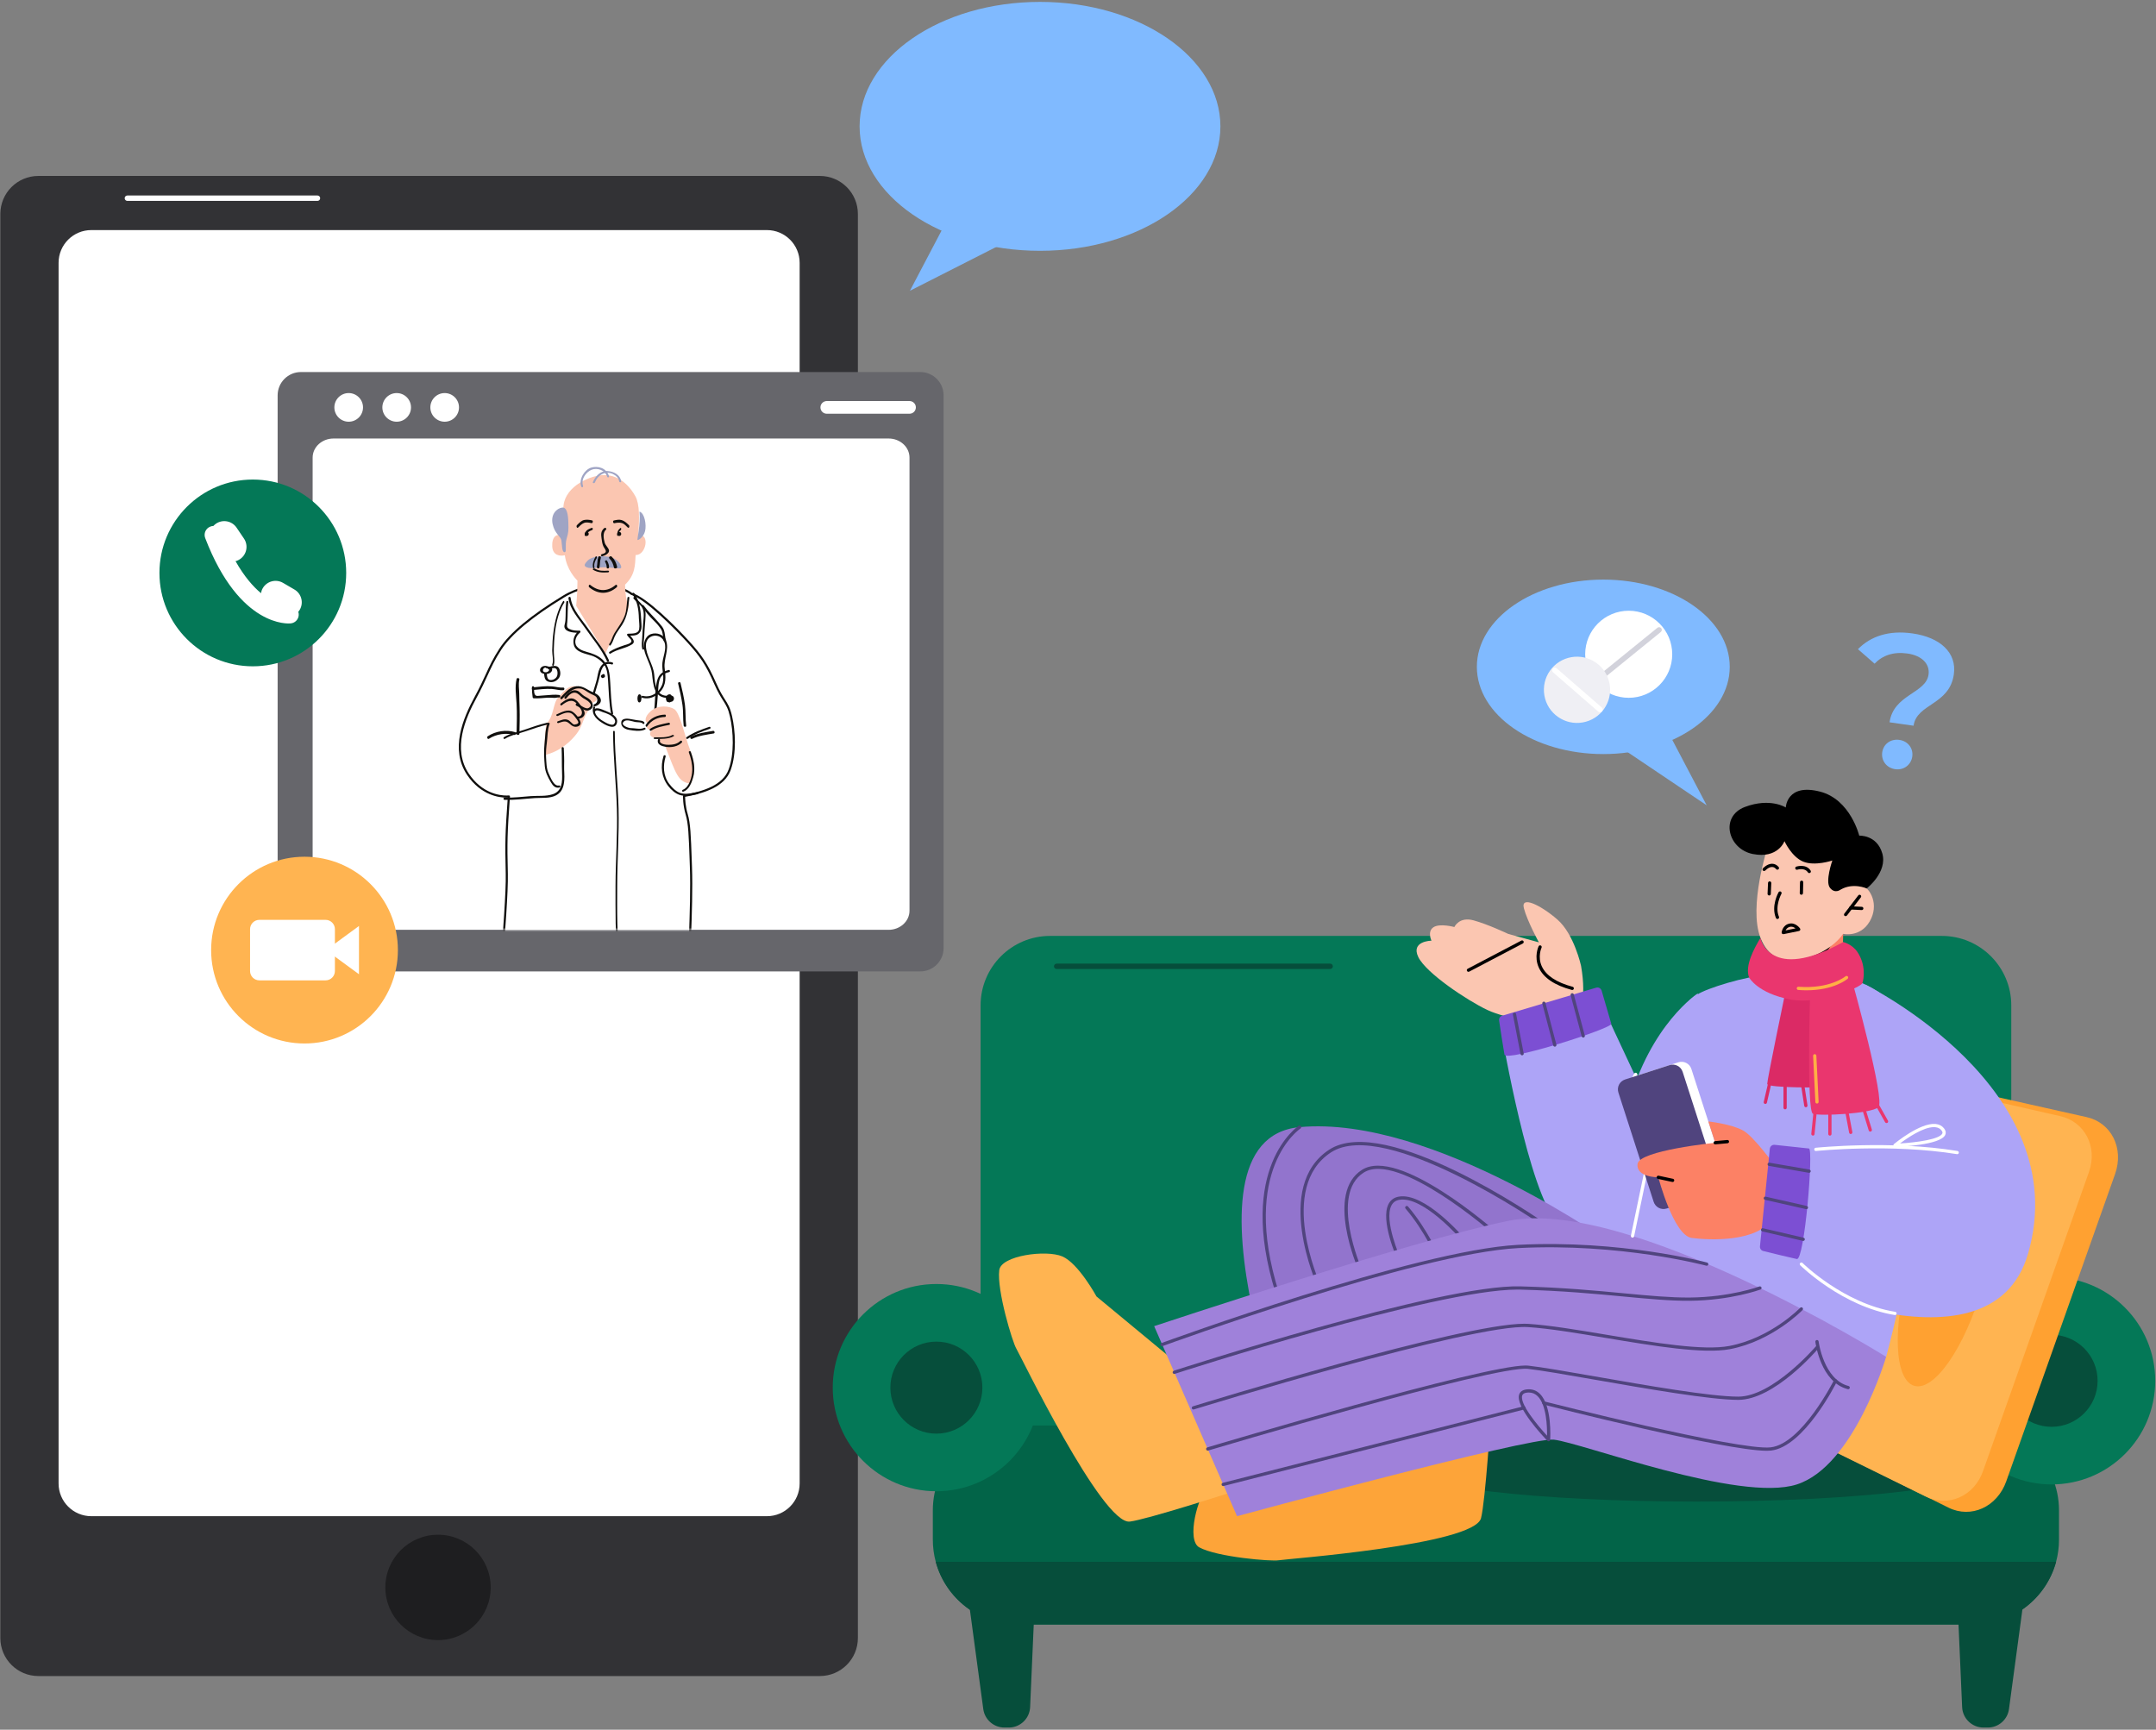 <svg width="531" height="426" viewBox="0 0 531 426" fill="none" xmlns="http://www.w3.org/2000/svg">
<rect x="0" y="0" width="531" height="426" fill="#808080" stroke="none"/>
<path d="M201.923 412.785H9.448C4.277 412.785 0.084 408.592 0.084 403.42V52.697C0.084 47.527 4.277 43.333 9.448 43.333H201.923C207.095 43.333 211.288 47.527 211.288 52.697V403.42C211.288 408.592 207.095 412.785 201.923 412.785Z" fill="#323235"/>
<path d="M188.883 373.416H22.489C18.037 373.416 14.428 369.807 14.428 365.356V64.727C14.428 60.276 18.037 56.667 22.489 56.667H188.883C193.335 56.667 196.944 60.276 196.944 64.727V365.356C196.944 369.807 193.335 373.416 188.883 373.416Z" fill="white"/>
<path d="M120.856 390.957C120.856 398.123 115.047 403.932 107.88 403.932C100.715 403.932 94.905 398.123 94.905 390.957C94.905 383.791 100.715 377.981 107.88 377.981C115.047 377.981 120.856 383.791 120.856 390.957Z" fill="#1E1E20"/>
<path d="M78.191 49.481H31.375C31.005 49.481 30.708 49.183 30.708 48.815C30.708 48.447 31.005 48.148 31.375 48.148H78.191C78.557 48.148 78.857 48.447 78.857 48.815C78.857 49.183 78.557 49.481 78.191 49.481Z" fill="white"/>
<path d="M478.244 382.785H258.623C249.171 382.785 241.509 375.124 241.509 365.672V247.613C241.509 238.163 249.171 230.501 258.623 230.501H478.244C487.695 230.501 495.357 238.163 495.357 247.613V365.672C495.357 375.124 487.695 382.785 478.244 382.785Z" fill="#047857"/>
<path d="M507.111 371.998V379.183C507.111 381.069 506.864 382.905 506.389 384.66C503.977 393.549 495.861 400.093 486.2 400.093H250.672C241.012 400.093 232.876 393.549 230.467 384.66C229.991 382.905 229.745 381.069 229.745 379.183V371.998C229.745 360.452 239.109 351.086 250.672 351.086H486.2C497.747 351.086 507.111 360.452 507.111 371.998Z" fill="#026448"/>
<path d="M530.808 340.072C530.808 354.167 519.381 365.593 505.285 365.593C491.191 365.593 479.763 354.167 479.763 340.072C479.763 325.975 491.191 314.548 505.285 314.548C519.381 314.548 530.808 325.975 530.808 340.072Z" fill="#047857"/>
<path d="M487.388 367.276C487.388 367.276 481.384 367.573 479.247 366.961C477.108 366.348 485.976 361.451 485.976 361.451L489.231 362.72L487.388 367.276Z" fill="#F7B369"/>
<path d="M516.617 340.072C516.617 346.329 511.543 351.403 505.285 351.403C499.028 351.403 493.955 346.329 493.955 340.072C493.955 333.813 499.028 328.741 505.285 328.741C511.543 328.741 516.617 333.813 516.617 340.072Z" fill="#064E3B"/>
<path d="M489.231 361.451C489.231 366.071 457.273 369.816 417.853 369.816C378.432 369.816 346.476 366.071 346.476 361.451C346.476 356.829 378.432 353.084 417.853 353.084C457.273 353.084 489.231 356.829 489.231 361.451Z" fill="#064E3B"/>
<path d="M248.455 425.472H247.383C244.751 425.472 242.523 423.524 242.171 420.915L238.432 393.168H254.904L253.708 420.443C253.584 423.253 251.269 425.472 248.455 425.472Z" fill="#064E3B"/>
<path d="M449.327 356.164L479.884 371.305C485.429 374.053 491.871 371.179 494.127 364.81L520.921 289.147C523.177 282.78 519.978 276.491 513.94 275.137L480.665 267.673C475.691 266.556 470.151 270.192 468.177 275.767L444.716 342.016C442.743 347.589 444.759 353.902 449.327 356.164Z" fill="#FFA131"/>
<path d="M488.508 425.472H489.581C492.213 425.472 494.44 423.524 494.792 420.915L498.531 393.168H482.059L483.253 420.443C483.377 423.253 485.695 425.472 488.508 425.472Z" fill="#064E3B"/>
<path d="M256.14 341.752C256.14 355.849 244.713 367.276 230.619 367.276C216.523 367.276 205.096 355.849 205.096 341.752C205.096 327.657 216.523 316.231 230.619 316.231C244.713 316.231 256.14 327.657 256.14 341.752Z" fill="#047857"/>
<path d="M443.65 353.519L474.242 368.56C479.794 371.29 486.195 368.533 488.391 362.332L514.491 288.633C516.687 282.431 513.446 276.261 507.414 274.889L474.175 267.325C469.204 266.195 463.711 269.7 461.788 275.131L438.937 339.657C437.014 345.086 439.077 351.269 443.65 353.519Z" fill="#FFB451"/>
<path d="M327.601 238.657H260.251C259.881 238.657 259.584 238.36 259.584 237.991C259.584 237.623 259.881 237.324 260.251 237.324H327.601C327.969 237.324 328.268 237.623 328.268 237.991C328.268 238.36 327.969 238.657 327.601 238.657Z" fill="#064E3B"/>
<path d="M506.389 384.66C503.977 393.549 495.861 400.093 486.2 400.093H250.672C241.012 400.093 232.876 393.549 230.467 384.66H506.389Z" fill="#064E3B"/>
<path d="M389.401 237.895C389.401 237.895 387.704 230.056 383.555 226.457C379.405 222.857 374.48 220.517 375.319 223.696C376.156 226.875 379.007 232.084 379.007 232.084L371.44 229.999C371.44 229.999 366.516 227.659 362.931 226.672C359.348 225.685 358.195 228.316 358.195 228.316C358.195 228.316 354.611 227.328 353.039 228.369C351.468 229.412 352.556 231.677 352.556 231.677C352.556 231.677 347.401 231.731 349.307 235.695C351.215 239.66 361.357 246.385 366.283 248.725C371.207 251.064 382.336 252.655 382.336 252.655C382.336 252.655 392.323 254.928 389.401 237.895Z" fill="#FBC6B1"/>
<path d="M361.659 239.347C361.516 239.347 361.376 239.268 361.305 239.133C361.201 238.937 361.277 238.695 361.472 238.592L374.688 231.652C374.884 231.549 375.125 231.627 375.229 231.82C375.331 232.016 375.255 232.257 375.06 232.361L361.845 239.301L361.659 239.347Z" fill="black"/>
<path d="M387.223 243.817L387.119 243.805C382.884 242.667 380.156 240.828 379.009 238.34C377.753 235.616 378.896 233.157 378.944 233.055C379.037 232.855 379.279 232.771 379.475 232.865C379.675 232.96 379.76 233.197 379.668 233.397C379.656 233.419 378.639 235.637 379.741 238.017C380.788 240.272 383.34 241.96 387.327 243.031C387.54 243.088 387.668 243.308 387.609 243.523C387.563 243.7 387.401 243.817 387.223 243.817Z" fill="black"/>
<path d="M419.797 301.484L395.627 249.785L369.956 255.16C369.956 255.16 376.557 293.877 383.563 301.105C393.768 311.637 419.797 301.484 419.797 301.484Z" fill="#ADA4F7"/>
<path d="M241.949 341.752C241.949 348.01 236.876 353.084 230.619 353.084C224.361 353.084 219.288 348.01 219.288 341.752C219.288 335.495 224.361 330.421 230.619 330.421C236.876 330.421 241.949 335.495 241.949 341.752Z" fill="#064E3B"/>
<path d="M405.121 313.136C404.915 313.136 404.8 313.216 404.725 313.288C403.64 314.349 404.699 319.739 405.792 323.611C406.497 321.356 407.768 316.571 406.671 314.279C406.408 313.732 406.033 313.384 405.527 313.213C405.361 313.157 405.229 313.136 405.121 313.136ZM405.735 326.249L405.376 325.096C405.045 324.029 402.193 314.619 404.152 312.701C404.435 312.425 404.953 312.157 405.787 312.435C406.507 312.677 407.052 313.179 407.411 313.924C409.016 317.279 406.271 324.799 406.152 325.117L405.735 326.249Z" fill="#6876AA"/>
<path d="M418.175 244.647C418.175 244.647 406.473 252.153 400.996 272.291C397.091 286.641 414.007 277.397 414.007 277.397L418.175 244.647Z" fill="#ADA4F7"/>
<path d="M398.123 307.104C398.123 307.104 352.985 274.555 320.079 277.597C287.171 280.639 321.441 364.844 321.441 364.844L366.445 356.557L366.405 349.344L421.685 357.832L402.67 319.511L398.123 307.104Z" fill="#9274CD"/>
<path d="M354.363 310.477C354.208 310.477 354.063 310.388 353.996 310.237C353.967 310.167 350.896 303.156 346.173 297.664C346.028 297.497 346.047 297.245 346.215 297.1C346.383 296.957 346.635 296.975 346.779 297.143C351.583 302.728 354.699 309.848 354.731 309.919C354.817 310.121 354.725 310.357 354.524 310.445L354.363 310.477Z" fill="#50447E"/>
<path d="M464.537 334.165C464.537 334.165 483.121 267.079 467.473 248.617C455.569 234.572 431.515 239.591 420.959 243.571C415.743 245.537 414.988 247.361 414.025 250.773L398.123 307.104L464.537 334.165Z" fill="#ADA4F7"/>
<path d="M453.96 229.739L453.667 241.705C453.667 241.705 451.424 245.093 444.409 245.491C439.183 245.788 437.379 244.564 437.379 244.564L438.255 238.52L439.116 232.627L451.827 230.155L453.96 229.739Z" fill="#FC8165"/>
<path d="M451.627 231.175C451.588 231.487 451.455 231.855 451.252 232.273C448.443 237.948 441.163 239.028 438.173 239.224L439.04 233.573L451.627 231.175Z" fill="black"/>
<path d="M408.563 285.435L408.457 285.42C408.239 285.363 408.107 285.139 408.165 284.92L412.511 268.448C412.568 268.229 412.787 268.089 413.011 268.156C413.229 268.213 413.361 268.437 413.303 268.656L408.957 285.129C408.909 285.313 408.744 285.435 408.563 285.435Z" fill="white"/>
<path d="M435.409 208.379C435.409 208.379 430.571 223.204 433.584 230.979C436.596 238.752 443.755 236.791 447.963 234.824C452.169 232.859 453.932 229.991 453.932 229.991C453.932 229.991 458.136 230.976 460.491 226.929C462.847 222.881 460.751 218.699 458.329 217.928C455.911 217.157 453.309 219.101 453.309 219.101L455.075 214.759C455.075 214.759 443.931 194.632 435.409 208.379Z" fill="#FBC6B1"/>
<path d="M437.768 226.335C437.612 226.335 437.464 226.244 437.399 226.091C436.155 223.175 437.964 219.884 438.041 219.747C438.149 219.553 438.393 219.484 438.585 219.592C438.779 219.7 438.848 219.944 438.74 220.137C438.723 220.167 437.047 223.227 438.136 225.777C438.221 225.981 438.129 226.216 437.923 226.304L437.768 226.335Z" fill="black"/>
<path d="M454.556 225.653L454.312 225.572C454.139 225.437 454.104 225.187 454.239 225.011L457.676 220.519C457.812 220.343 458.06 220.309 458.237 220.444C458.412 220.579 458.445 220.829 458.312 221.005L454.873 225.497L454.556 225.653Z" fill="black"/>
<path d="M458.529 224.135L455.799 224.005C455.579 223.995 455.408 223.807 455.417 223.585C455.428 223.365 455.639 223.215 455.837 223.205L458.549 223.335C458.769 223.345 458.94 223.532 458.929 223.753C458.919 223.968 458.743 224.135 458.529 224.135Z" fill="black"/>
<path d="M453.309 219.101C453.309 219.101 451.943 220.217 450.703 218.659C449.465 217.101 451.287 211.929 451.287 211.929C451.287 211.929 446.989 213.385 444.119 212.211C441.247 211.036 439.497 207.169 439.497 207.169C439.497 207.169 437.925 211.549 431.729 210.336C425.531 209.121 423.539 201.064 429.78 198.731C436.02 196.397 439.819 198.872 439.819 198.872C439.819 198.872 440.017 192.853 448.251 194.963C455.751 196.885 457.909 205.809 457.909 205.809C457.909 205.809 462.269 205.561 463.592 210.195C464.916 214.827 459.748 218.812 459.748 218.812C459.748 218.812 456.423 217.3 453.309 219.101Z" fill="black"/>
<path d="M443.659 220.365C443.428 220.361 443.253 220.177 443.259 219.957L443.323 217.273C443.328 217.053 443.471 216.899 443.732 216.883C443.953 216.888 444.129 217.072 444.124 217.292L444.059 219.975C444.053 220.193 443.875 220.365 443.659 220.365Z" fill="black"/>
<path d="M435.732 220.549C435.493 220.54 435.323 220.353 435.332 220.133L435.447 217.451C435.457 217.231 435.657 217.043 435.863 217.068C436.084 217.077 436.255 217.264 436.247 217.484L436.132 220.167C436.124 220.381 435.945 220.549 435.732 220.549Z" fill="black"/>
<path d="M445.601 215.033C445.472 215.033 445.344 214.971 445.268 214.853C444.468 213.631 442.743 214.171 442.669 214.193C442.463 214.261 442.233 214.145 442.165 213.936C442.097 213.727 442.212 213.501 442.42 213.432C442.519 213.401 444.801 212.675 445.936 214.416C446.057 214.6 446.007 214.848 445.82 214.969L445.601 215.033Z" fill="black"/>
<path d="M434.483 214.531L434.212 214.425C434.049 214.276 434.04 214.024 434.191 213.861C434.232 213.813 435.245 212.727 436.451 212.727C437.087 212.74 437.615 213.011 438.059 213.533C438.201 213.703 438.181 213.956 438.013 214.097C437.843 214.24 437.589 214.219 437.451 214.052C437.156 213.707 436.837 213.535 436.475 213.528C435.588 213.488 434.785 214.393 434.777 214.403L434.483 214.531Z" fill="black"/>
<path d="M364.76 373.912C363.028 380.524 316.639 383.959 314.893 384.269C313.147 384.581 299.749 383.498 295.355 381.084C292.177 379.34 294.865 368.481 297.911 365.402C300.956 362.319 310.18 361.188 310.18 361.188L338.909 345.365L367.24 347.908C367.24 347.908 365.84 369.793 364.76 373.912Z" fill="#FDA439"/>
<path d="M278.26 374.743C271.473 375.559 251.249 333.669 250.317 332.16C249.387 330.651 245.475 317.789 246.107 312.816C246.564 309.22 257.649 307.735 261.635 309.436C265.619 311.137 270.057 319.303 270.057 319.303L295.323 340.216L303.359 367.502C303.359 367.502 282.488 374.235 278.26 374.743Z" fill="#FFB451"/>
<path d="M449.857 335.511L449.724 335.493C449.451 335.42 449.285 335.139 449.359 334.864L451.012 328.633C451.084 328.36 451.361 328.195 451.64 328.267C451.916 328.34 452.08 328.621 452.007 328.896L450.353 335.128C450.292 335.359 450.084 335.511 449.857 335.511Z" fill="#534579"/>
<path d="M344.559 310.477C344.407 310.477 344.26 310.391 344.195 310.243C344.019 309.848 339.875 300.525 342.001 296.497C342.519 295.519 343.357 294.919 344.488 294.717C350.843 293.563 360.245 304.495 360.64 304.961C360.784 305.129 360.763 305.381 360.595 305.525C360.427 305.668 360.176 305.649 360.031 305.479C359.937 305.368 350.568 294.46 344.629 295.504C343.739 295.664 343.111 296.111 342.709 296.869C340.763 300.553 344.881 309.821 344.923 309.915C345.015 310.116 344.924 310.353 344.723 310.443L344.559 310.477Z" fill="#50447E"/>
<path d="M335.003 313.127C334.849 313.127 334.701 313.037 334.637 312.888C334.296 312.112 326.38 293.823 335.457 288.105C344.501 282.415 367.552 302.58 368.529 303.441C368.695 303.587 368.712 303.84 368.565 304.005C368.421 304.171 368.165 304.189 368.001 304.04C367.765 303.835 344.413 283.405 335.883 288.783C327.388 294.133 335.288 312.381 335.368 312.565C335.457 312.768 335.365 313.004 335.164 313.092L335.003 313.127Z" fill="#50447E"/>
<path d="M324.781 316.845C324.631 316.845 324.484 316.759 324.417 316.612C324.305 316.368 313.475 292.192 327.381 283.141C341.224 274.131 378.873 300.119 380.471 301.228C380.652 301.355 380.696 301.603 380.571 301.784C380.444 301.968 380.195 302.009 380.015 301.884C379.629 301.616 341.204 275.103 327.819 283.811C314.488 292.487 325.036 316.041 325.145 316.279C325.237 316.48 325.148 316.717 324.948 316.808L324.781 316.845Z" fill="#50447E"/>
<path d="M314.559 318.763C314.388 318.763 314.231 318.653 314.177 318.483C304.507 287.52 319.708 277.36 319.861 277.26C320.049 277.141 320.296 277.196 320.415 277.381C320.533 277.568 320.479 277.815 320.296 277.935C320.145 278.029 305.464 287.907 314.94 318.244C315.007 318.455 314.889 318.68 314.679 318.745L314.559 318.763Z" fill="#50447E"/>
<path d="M470.312 311.948C466.011 326.724 466.524 339.867 471.459 341.304C476.392 342.74 483.879 331.925 488.181 317.149C492.481 302.373 491.969 289.231 487.035 287.793C482.101 286.357 474.613 297.172 470.312 311.948Z" fill="#FFA131"/>
<path d="M400.996 319.867C400.697 319.861 400.473 319.624 400.481 319.34L400.655 312.703C400.661 312.419 400.927 312.176 401.183 312.201C401.468 312.208 401.692 312.445 401.685 312.729L401.511 319.365C401.504 319.645 401.275 319.867 400.996 319.867Z" fill="#534579"/>
<path d="M406.473 323.995C406.191 323.995 405.959 323.763 405.96 323.479L405.975 316.444C405.975 316.16 406.207 315.931 406.489 315.931C406.775 315.931 407.007 316.163 407.004 316.447L406.988 323.481C406.988 323.765 406.757 323.995 406.473 323.995Z" fill="#534579"/>
<path d="M464.537 334.165C464.537 334.165 401.171 294.657 371.532 300.669C347.628 305.519 284.259 326.612 284.259 326.612L304.669 373.416C304.669 373.416 376.58 353.885 382.683 354.567C389.739 355.353 428.417 370.135 442.545 365.593C456.675 361.053 464.537 334.165 464.537 334.165Z" fill="#9F81DA"/>
<path d="M293.924 347.14C293.753 347.14 293.595 347.031 293.541 346.86C293.476 346.647 293.595 346.424 293.805 346.359C296.552 345.512 359.891 326.017 375.419 326.017C375.756 326.017 376.071 326.027 376.361 326.044C381.624 326.384 388.472 327.528 395.724 328.739C407.432 330.692 419.537 332.715 425.943 331.487C436.143 329.533 443.3 322.164 443.369 322.091C443.521 321.931 443.775 321.925 443.936 322.079C444.095 322.232 444.101 322.484 443.948 322.644C443.875 322.72 436.541 330.272 426.093 332.273C419.556 333.525 407.373 331.493 395.592 329.528C388.361 328.32 381.531 327.18 376.309 326.844C362.744 325.965 294.727 346.912 294.043 347.124L293.924 347.14Z" fill="#50447E"/>
<path d="M289.215 338.376C289.045 338.376 288.889 338.269 288.835 338.1C288.765 337.891 288.881 337.664 289.091 337.596C289.748 337.383 354.917 316.243 374.457 316.813C384.924 317.092 392.985 317.859 400.097 318.533C406.145 319.108 411.373 319.592 416.148 319.564C426.169 319.477 433.245 316.865 433.315 316.839C433.527 316.763 433.752 316.867 433.831 317.073C433.908 317.28 433.804 317.511 433.596 317.588C433.525 317.615 426.327 320.276 416.156 320.363C411.347 320.396 406.093 319.907 400.024 319.329C392.921 318.656 384.875 317.892 374.436 317.613C374.2 317.607 373.957 317.604 373.707 317.604C353.444 317.604 289.985 338.147 289.34 338.357L289.215 338.376Z" fill="#50447E"/>
<path d="M286.232 331.537C286.069 331.537 285.916 331.437 285.857 331.276C285.78 331.069 285.887 330.839 286.093 330.763C286.716 330.533 348.639 307.883 373.917 306.584C399.208 305.292 420.236 310.889 420.445 310.947C420.659 311.005 420.785 311.225 420.729 311.437C420.668 311.649 420.457 311.779 420.237 311.72C420.028 311.663 399.101 306.088 373.959 307.384C348.8 308.676 286.991 331.285 286.369 331.513L286.232 331.537Z" fill="#50447E"/>
<path d="M376.536 342.959L376.244 342.971C375.153 343.055 374.979 343.517 374.921 343.668C374.181 345.621 378.596 350.968 381.021 353.591C381.053 351.405 380.897 346.027 378.707 343.861C378.093 343.255 377.381 342.959 376.536 342.959ZM381.389 354.964L381.101 354.843C380.273 353.985 373.033 346.391 374.173 343.384C374.447 342.661 375.124 342.253 376.181 342.173C377.411 342.084 378.424 342.457 379.268 343.293C382.296 346.285 381.812 354.252 381.791 354.589C381.779 354.748 381.676 354.884 381.528 354.939L381.389 354.964Z" fill="#50447E"/>
<path d="M459.451 242.535C459.451 242.535 511.277 268.019 499.497 308.733C490.008 341.529 432.879 312.716 432.879 312.716L436 281.841L465.447 284.985L459.451 242.535Z" fill="#ADA4F7"/>
<path d="M482.04 284.26C465.693 281.592 447.453 283.455 447.269 283.473C447.031 283.504 446.855 283.336 446.829 283.117C446.807 282.897 446.967 282.7 447.187 282.677C447.368 282.659 465.713 280.781 482.107 283.467C482.323 283.501 482.472 283.707 482.435 283.925C482.404 284.121 482.233 284.26 482.04 284.26Z" fill="white"/>
<path d="M476.296 277.596C473.653 277.596 469.76 280.263 467.957 281.616C472.088 281.371 477.729 280.58 478.365 279.177C478.435 279.029 478.483 278.787 478.143 278.368C477.781 277.923 477.291 277.676 476.64 277.613L476.296 277.596ZM466.717 282.473C466.552 282.473 466.403 282.372 466.344 282.216C466.284 282.057 466.331 281.876 466.463 281.767C466.723 281.549 472.921 276.455 476.719 276.816C477.579 276.9 478.268 277.252 478.763 277.863C479.336 278.567 479.259 279.145 479.093 279.508C477.955 282.017 467.876 282.435 466.732 282.473H466.717Z" fill="white"/>
<path d="M393.123 243.249L369.971 250.155C369.457 250.307 369.133 250.807 369.212 251.337C369.519 253.38 370.252 258.251 370.537 259.74C370.903 261.641 397.175 253.261 396.845 252.139L394.463 243.979C394.295 243.407 393.695 243.08 393.123 243.249Z" fill="#7C4FD3"/>
<path d="M402.624 265.905C401.864 267.447 400.951 269.771 401.416 270.891C401.54 271.191 401.755 271.371 402.095 271.46C402.248 271.504 402.323 271.468 402.388 271.408C402.997 270.848 402.912 268.165 402.624 265.905ZM402.216 272.299L401.887 272.253C401.305 272.101 400.879 271.739 400.657 271.205C399.797 269.132 402.212 264.885 402.489 264.408C402.576 264.26 402.74 264.184 402.917 264.211C403.085 264.241 403.219 264.375 403.248 264.544C403.427 265.58 404.256 270.804 402.943 272.011C402.736 272.2 402.488 272.299 402.216 272.299Z" fill="white"/>
<path d="M441.137 228.231L440.809 228.269C440.243 228.409 439.934 228.805 439.77 229.149L442.206 228.649C441.937 228.436 441.566 228.231 441.137 228.231ZM439.195 230.076L438.924 229.971C438.831 229.884 438.784 229.756 438.799 229.629C438.805 229.559 439.02 227.885 440.62 227.493C442.212 227.096 443.285 228.604 443.329 228.667C443.407 228.777 443.422 228.919 443.373 229.044C443.322 229.169 443.213 229.26 443.083 229.288L439.276 230.068L439.195 230.076Z" fill="black"/>
<path d="M439.652 244.647C439.652 244.647 435.249 265.839 435.249 266.945C435.249 268.052 449.856 267.803 449.856 267.803L449.067 244.647H439.652Z" fill="#DB2A65"/>
<path d="M453.96 232.007C453.96 232.007 456.131 232.517 457.428 234.416C459.633 237.639 459.036 241.164 458.684 242.14C458.331 243.119 448.312 247.545 440.984 246.169C432.879 244.647 430.788 240.751 430.788 240.751C429.679 237.869 432 233.629 433.584 230.979C433.584 230.979 435.732 242.124 453.96 232.007Z" fill="#EA366E"/>
<path d="M456.22 241.793C456.22 241.793 464.384 271.053 462.635 272.68C460.883 274.305 448.129 274.929 446.503 274.305C444.877 273.68 445.848 243.204 445.848 243.204L456.22 241.793Z" fill="#EA366E"/>
<path d="M444.936 243.897C444.285 243.897 443.603 243.872 442.887 243.816C442.668 243.8 442.503 243.607 442.52 243.387C442.535 243.167 442.731 243.001 442.951 243.02C450.696 243.611 454.493 240.479 454.531 240.448C454.699 240.305 454.951 240.325 455.095 240.491C455.239 240.659 455.22 240.912 455.052 241.055C454.905 241.181 451.66 243.897 444.936 243.897Z" fill="#FFAF45"/>
<path d="M402.069 304.811L401.987 304.804C401.771 304.757 401.633 304.545 401.677 304.329L407.113 278.215C407.157 278 407.352 277.863 407.587 277.905C407.804 277.951 407.941 278.163 407.897 278.379L402.463 304.493C402.421 304.683 402.255 304.811 402.069 304.811Z" fill="white"/>
<path d="M423.609 293.411L412.652 296.947C411.309 297.379 409.869 296.641 409.437 295.3L400.751 268.38C400.317 267.037 401.055 265.599 402.399 265.165L413.356 261.631C414.697 261.196 416.139 261.933 416.571 263.276L425.256 290.195C425.691 291.537 424.953 292.976 423.609 293.411Z" fill="white"/>
<path d="M421.453 294.107L410.495 297.641C409.152 298.076 407.713 297.339 407.28 295.995L398.593 269.077C398.161 267.735 398.899 266.295 400.241 265.861L411.197 262.325C412.54 261.892 413.98 262.631 414.415 263.972L423.099 290.891C423.532 292.233 422.796 293.673 421.453 294.107Z" fill="#50447E"/>
<path d="M437.115 287.056C437.115 287.056 431.924 279.872 429.337 278.444C426.337 276.789 420.741 276.199 420.741 276.199L422.432 281.443C422.432 281.443 403.668 283.339 403.308 286.672C402.949 290.005 408.423 289.952 408.423 289.952C408.423 289.952 412.171 304.296 416.671 304.889C421.171 305.481 432.955 305.945 436.608 300.047C440.263 294.148 437.115 287.056 437.115 287.056Z" fill="#FC8165"/>
<path d="M435.892 282.917L433.461 306.955C433.408 307.487 433.747 307.976 434.267 308.105C436.272 308.6 441.055 309.775 442.54 310.079C444.437 310.467 446.693 282.981 445.528 282.859L437.076 281.956C436.483 281.892 435.952 282.323 435.892 282.917Z" fill="#7C4FD3"/>
<path d="M411.948 291.109L411.863 291.1L408.337 290.343C408.124 290.297 407.984 290.084 408.031 289.867C408.079 289.652 408.284 289.509 408.507 289.561L412.032 290.319C412.248 290.364 412.385 290.579 412.34 290.795C412.299 290.981 412.133 291.109 411.948 291.109Z" fill="black"/>
<path d="M422.432 281.843C422.229 281.843 422.053 281.687 422.033 281.479C422.015 281.259 422.176 281.065 422.396 281.044L425.412 280.768C425.648 280.739 425.825 280.912 425.847 281.131C425.865 281.351 425.704 281.544 425.484 281.565L422.469 281.841L422.432 281.843Z" fill="black"/>
<path d="M446.503 279.688C446.243 279.664 446.083 279.468 446.104 279.248L446.659 273.737C446.681 273.519 446.869 273.359 447.097 273.379C447.317 273.401 447.479 273.597 447.457 273.817L446.901 279.328C446.88 279.533 446.707 279.688 446.503 279.688Z" fill="#EA366E"/>
<path d="M450.683 279.688C450.463 279.688 450.284 279.509 450.284 279.288V274.305C450.284 274.084 450.463 273.905 450.683 273.905C450.904 273.905 451.083 274.084 451.083 274.305V279.288C451.083 279.509 450.904 279.688 450.683 279.688Z" fill="#EA366E"/>
<path d="M455.817 279.289C455.629 279.289 455.463 279.155 455.424 278.964L454.399 273.508C454.359 273.291 454.501 273.081 454.717 273.04C454.945 272.995 455.145 273.144 455.185 273.36L456.212 278.815C456.251 279.032 456.109 279.243 455.892 279.283L455.817 279.289Z" fill="#EA366E"/>
<path d="M460.633 278.696C460.463 278.696 460.304 278.587 460.25 278.416L458.648 273.229C458.584 273.019 458.701 272.795 458.913 272.728C459.129 272.663 459.348 272.781 459.414 272.992L461.016 278.179C461.081 278.389 460.962 278.613 460.75 278.68L460.633 278.696Z" fill="#EA366E"/>
<path d="M464.635 276.599C464.495 276.599 464.36 276.527 464.285 276.396L461.171 270.863C461.063 270.671 461.131 270.427 461.323 270.317C461.519 270.209 461.759 270.277 461.868 270.471L464.983 276.003C465.091 276.195 465.024 276.439 464.831 276.548L464.635 276.599Z" fill="#EA366E"/>
<path d="M434.781 271.881L434.692 271.871C434.475 271.821 434.341 271.607 434.392 271.392L435.541 266.428C435.591 266.213 435.808 266.072 436.021 266.129C436.237 266.179 436.371 266.393 436.32 266.608L435.171 271.572C435.129 271.756 434.964 271.881 434.781 271.881Z" fill="#DB2A65"/>
<path d="M439.65 273.215C439.429 273.215 439.25 273.036 439.25 272.815V267.113C439.25 266.892 439.429 266.713 439.65 266.713C439.873 266.713 440.05 266.892 440.05 267.113V272.815C440.05 273.036 439.873 273.215 439.65 273.215Z" fill="#DB2A65"/>
<path d="M444.764 272.696C444.571 272.696 444.4 272.556 444.368 272.359L443.564 267.175C443.529 266.956 443.68 266.751 443.899 266.717C444.125 266.685 444.321 266.833 444.357 267.052L445.16 272.236C445.195 272.455 445.045 272.659 444.825 272.693L444.764 272.696Z" fill="#DB2A65"/>
<path d="M447.507 271.788C447.293 271.788 447.117 271.621 447.107 271.408L446.551 260.039C446.54 259.819 446.712 259.631 446.931 259.62C447.149 259.615 447.34 259.78 447.352 260L447.905 271.368C447.916 271.588 447.745 271.777 447.525 271.788H447.507Z" fill="#FFAF45"/>
<path d="M374.873 259.907C374.685 259.907 374.519 259.773 374.48 259.583L372.609 249.861C372.568 249.643 372.709 249.433 372.927 249.392C373.153 249.36 373.353 249.493 373.396 249.709L375.268 259.431C375.308 259.648 375.168 259.859 374.951 259.9L374.873 259.907Z" fill="#50447E"/>
<path d="M382.935 257.777C382.755 257.777 382.593 257.659 382.547 257.479L379.857 247.192C379.8 246.977 379.927 246.759 380.14 246.703C380.352 246.643 380.573 246.775 380.629 246.988L383.32 257.276C383.376 257.489 383.249 257.708 383.035 257.764L382.935 257.777Z" fill="#50447E"/>
<path d="M389.936 255.539C389.759 255.539 389.597 255.421 389.549 255.243L386.836 245.112C386.779 244.9 386.907 244.68 387.12 244.623C387.335 244.568 387.552 244.693 387.609 244.907L390.323 255.036C390.38 255.249 390.252 255.469 390.04 255.527L389.936 255.539Z" fill="#50447E"/>
<path d="M445.56 288.844L445.492 288.839L435.664 287.144C435.447 287.107 435.3 286.9 435.337 286.683C435.375 286.465 435.587 286.316 435.8 286.356L445.629 288.049C445.845 288.087 445.992 288.295 445.955 288.512C445.92 288.707 445.751 288.844 445.56 288.844Z" fill="#50447E"/>
<path d="M444.9 297.804L444.812 297.795L434.693 295.501C434.479 295.452 434.343 295.239 434.391 295.023C434.44 294.805 434.645 294.672 434.869 294.72L444.988 297.013C445.203 297.063 445.34 297.276 445.291 297.492C445.248 297.679 445.084 297.804 444.9 297.804Z" fill="#50447E"/>
<path d="M444.108 305.62L444.019 305.609L434.024 303.279C433.808 303.229 433.675 303.013 433.725 302.799C433.775 302.584 433.981 302.443 434.207 302.5L444.199 304.831C444.415 304.88 444.548 305.096 444.497 305.311C444.455 305.496 444.291 305.62 444.108 305.62Z" fill="#50447E"/>
<path d="M466.717 323.88C453.723 321.805 443.479 311.719 443.376 311.617C443.22 311.461 443.22 311.207 443.375 311.051C443.529 310.895 443.784 310.896 443.941 311.049C444.041 311.149 454.109 321.056 466.781 323.085C466.999 323.12 467.147 323.325 467.112 323.544C467.081 323.741 466.912 323.88 466.717 323.88Z" fill="white"/>
<path d="M455.188 342.143L455.088 342.132C448.42 340.419 447.159 330.876 447.108 330.472C447.081 330.252 447.237 330.052 447.457 330.025C447.688 330.007 447.873 330.155 447.903 330.372C447.915 330.467 449.148 339.78 455.287 341.356C455.501 341.412 455.631 341.629 455.576 341.843C455.528 342.024 455.365 342.143 455.188 342.143Z" fill="#50447E"/>
<path d="M301.256 365.993C301.079 365.993 300.916 365.873 300.868 365.693C300.813 365.477 300.944 365.26 301.157 365.205L375.213 346.353C375.436 346.305 375.645 346.428 375.7 346.641C375.755 346.857 375.625 347.075 375.412 347.129L301.357 365.981L301.256 365.993Z" fill="#50447E"/>
<path d="M435.141 357.305C424.885 357.305 382.029 346.409 380.143 345.928C379.929 345.873 379.8 345.655 379.855 345.441C379.909 345.227 380.12 345.098 380.341 345.152C380.819 345.275 428.251 357.327 436.075 356.463C443.761 355.608 451.625 340.049 451.703 339.893C451.801 339.695 452.043 339.615 452.24 339.713C452.437 339.812 452.519 340.053 452.419 340.251C452.091 340.908 444.281 356.356 436.163 357.256C435.873 357.29 435.529 357.305 435.141 357.305Z" fill="#50447E"/>
<path d="M297.451 357.259C297.277 357.259 297.117 357.147 297.068 356.973C297.003 356.761 297.124 356.539 297.335 356.476C300.153 355.636 365.069 336.305 375.748 336.305C375.985 336.305 376.195 336.313 376.379 336.335C379.493 336.668 385.657 337.745 392.796 338.991C405.497 341.209 421.307 343.971 428.115 343.971C436.581 343.971 447.095 331.745 447.2 331.621C447.345 331.451 447.597 331.435 447.764 331.576C447.932 331.719 447.953 331.972 447.809 332.139C447.371 332.655 436.951 344.769 428.115 344.769C421.239 344.769 405.391 342.003 392.656 339.779C385.533 338.535 379.383 337.461 376.293 337.129C368.027 336.239 298.268 357.032 297.564 357.243L297.451 357.259Z" fill="#50447E"/>
<path d="M463.572 185.28C463.856 183.279 465.616 181.916 467.803 182.227C469.943 182.531 471.256 184.332 470.972 186.333C470.688 188.333 468.917 189.744 466.776 189.44C464.589 189.128 463.287 187.28 463.572 185.28ZM474.979 166.153C475.351 163.548 473.369 161.461 469.785 160.951C466.341 160.461 463.643 161.407 461.689 163.456L457.593 159.881C460.703 156.715 465.195 155.172 471.012 156C477.856 156.972 481.972 160.739 481.209 166.091C480.131 173.677 472.073 173.243 471.292 178.735L465.38 177.893C466.361 171.004 474.317 170.807 474.979 166.153Z" fill="#80BAFF"/>
<path d="M211.709 31.12C211.709 48.049 231.601 61.772 256.14 61.772C280.68 61.772 300.573 48.049 300.573 31.12C300.573 14.191 280.68 0.467 256.14 0.467C231.601 0.467 211.709 14.191 211.709 31.12Z" fill="#80BAFF"/>
<path d="M256.14 55.348L224.103 71.615L234.813 51.233L256.14 55.348Z" fill="#80BAFF"/>
<path d="M74.116 239.24H226.66C229.828 239.24 232.397 236.672 232.397 233.504V97.364C232.397 94.196 229.828 91.628 226.66 91.628H74.116C70.947 91.628 68.379 94.196 68.379 97.364V233.504C68.379 236.672 70.947 239.24 74.116 239.24Z" fill="#66666B"/>
<path d="M82.142 229H218.858C221.697 229 224 226.895 224 224.298V112.702C224 110.105 221.697 108 218.858 108H82.142C79.302 108 77 110.105 77 112.702V224.298C77 226.895 79.302 229 82.142 229Z" fill="white"/>
<mask id="mask0_66_1245" style="mask-type:alpha" maskUnits="userSpaceOnUse" x="72" y="108" width="157" height="121">
<path d="M72.032 111.636V225.317C72.032 227.155 73.527 228.637 75.363 228.637H225.396C227.233 228.637 228.727 227.155 228.727 225.317V111.636C228.727 111.073 228.588 110.545 228.348 110.085C227.785 109.028 226.671 108.317 225.396 108.317H75.363C73.527 108.317 72.032 109.799 72.032 111.636Z" fill="white"/>
<path d="M72.032 111.636V225.317C72.032 227.155 73.527 228.637 75.363 228.637H225.396C227.233 228.637 228.727 227.155 228.727 225.317V111.636C228.727 111.073 228.588 110.545 228.348 110.085C227.785 109.028 226.671 108.317 225.396 108.317H75.363C73.527 108.317 72.032 109.799 72.032 111.636Z" stroke="black"/>
</mask>
<g mask="url(#mask0_66_1245)">
<path d="M122.282 255.504C124.77 255.895 127.259 258.241 132.891 257.98C138.523 257.719 145.727 257.198 151.882 256.677C158.038 256.155 166.29 257.068 169.695 254.2C170.35 250.942 169.826 242.08 169.957 236.215C170.088 230.351 170.612 220.837 170.35 213.538C170.088 206.24 170.022 202.982 169.302 200.571C168.582 198.16 168.647 196.009 168.647 196.009C173.886 195.032 178.536 193.468 179.977 189.493C181.417 185.518 181.155 180.044 180.304 176.33C179.453 172.616 178.47 172.942 176.375 168.185C174.279 163.428 172.838 161.343 169.761 157.954C166.683 154.566 159.152 147.007 155.615 146.029C152.996 143.944 145.596 142.51 138.719 146.681C131.843 150.851 125.884 155.347 123.068 159.648C120.252 163.949 119.793 166.295 116.912 171.573C114.031 176.851 110.822 184.476 115.013 190.666C119.204 196.857 125.163 196.14 125.163 196.14C124.509 205.197 124.443 207.283 124.64 215.298C124.836 223.313 121.758 254.005 122.282 255.504Z" fill="white"/>
<path d="M122.697 255.031C123.488 255.182 124.266 255.509 125.158 255.883C126.998 256.656 129.324 257.627 132.992 257.461C137.997 257.229 144.861 256.756 151.824 256.165C153.516 256.021 155.4 255.985 157.222 255.951C161.971 255.862 166.879 255.77 169.282 253.818C169.675 251.724 169.609 247.33 169.546 243.079C169.51 240.652 169.473 238.143 169.519 236.049C169.555 234.454 169.619 232.588 169.69 230.571C169.871 225.31 170.098 218.763 169.909 213.491L169.855 211.971C169.635 205.702 169.534 202.841 168.88 200.647C168.162 198.234 168.218 196.113 168.22 196.024C168.224 195.902 168.312 195.8 168.432 195.777C173.078 194.907 178.024 193.476 179.476 189.458C180.863 185.62 180.633 180.184 179.792 176.5C179.329 174.473 178.845 173.711 178.113 172.558C177.542 171.659 176.832 170.539 175.908 168.438C173.799 163.632 172.367 161.61 169.391 158.324C166.723 155.376 159.021 147.511 155.481 146.529C155.446 146.52 155.415 146.504 155.388 146.482C154.254 145.577 151.69 144.519 148.195 144.519C145.937 144.519 142.495 144.975 138.922 147.149C131.136 151.888 125.939 156.204 123.476 159.978C121.878 162.426 121.049 164.236 120.09 166.331C119.39 167.86 118.596 169.593 117.379 171.831C114.593 176.952 111.365 184.466 115.482 190.568C118.746 195.405 123.059 195.928 124.761 195.928C125.101 195.928 125.298 195.905 125.306 195.904C125.38 195.896 125.461 195.92 125.516 195.974C125.573 196.027 125.602 196.103 125.596 196.18C124.944 205.239 124.885 207.375 125.077 215.226C125.181 219.467 124.375 229.988 123.665 239.27C123.118 246.412 122.554 253.784 122.697 255.031ZM132.151 258C128.859 257.999 126.695 257.091 124.957 256.362C124.029 255.973 123.228 255.636 122.438 255.512C122.344 255.497 122.264 255.431 122.233 255.34C121.983 254.624 122.417 248.753 123.147 239.231C123.856 229.961 124.661 219.454 124.557 215.239C124.367 207.453 124.423 205.271 125.056 196.441C124.973 196.444 124.874 196.447 124.761 196.447C122.976 196.447 118.454 195.902 115.05 190.858C110.776 184.522 114.071 176.823 116.922 171.583C118.131 169.361 118.921 167.637 119.618 166.115C120.586 164.001 121.421 162.175 123.041 159.695C125.546 155.855 130.798 151.485 138.652 146.706C142.327 144.47 145.87 144 148.195 144C151.781 144 154.398 145.049 155.671 146.044C159.219 147.078 166.44 154.29 169.777 157.976C172.794 161.308 174.246 163.358 176.385 168.23C177.292 170.295 177.99 171.396 178.552 172.28C179.286 173.436 179.816 174.27 180.299 176.385C181.094 179.868 181.484 185.428 179.965 189.634C178.447 193.836 173.467 195.346 168.739 196.247C168.744 196.835 168.811 198.593 169.379 200.499C170.051 202.756 170.152 205.638 170.375 211.952L170.429 213.472C170.618 218.763 170.391 225.32 170.209 230.589C170.139 232.604 170.075 234.468 170.039 236.061C169.993 238.145 170.03 240.649 170.066 243.071C170.133 247.611 170.197 251.899 169.774 254.009C169.762 254.066 169.732 254.118 169.688 254.156C167.169 256.283 162.117 256.378 157.232 256.47C155.419 256.504 153.543 256.539 151.868 256.681C144.899 257.274 138.028 257.747 133.016 257.979C132.719 257.993 132.431 258 132.151 258Z" fill="#100F0D"/>
<path d="M134.512 178.257C136.476 176.501 136.135 173.204 137.5 171.729C139.428 169.648 140.211 168.497 142.836 169.213C145.462 169.929 147.055 171.302 146.999 172.206C146.977 172.553 146.294 173.03 145.824 173.117C145.739 174.202 144.715 175.069 144.203 176.153C143.69 177.238 143.221 179.146 142.026 180.708C140.83 182.27 138.141 185.089 134 186C134.171 180.968 134.512 178.257 134.512 178.257Z" fill="#FBC6B1"/>
<path d="M148.814 117C145.452 117 139.369 119.673 138.799 124.431C138.228 129.19 138.799 132.123 138.799 132.123C137.024 131.08 135.883 132.319 136.01 134.6C136.136 136.881 138.038 137.012 139.115 136.751C139.559 140.271 141.778 142.553 142.221 143.009C142.221 146.399 141.904 149.201 141.904 149.201L149.13 161C150.652 156.763 154.075 153.113 154.962 148.941C154.011 148.615 153.948 143.987 153.948 143.987C156.42 141.64 156.42 139.228 156.547 136.686C159.145 136.816 160.16 131.276 157.18 131.797C157.497 127.756 157.561 124.17 156.483 122.215C155.406 120.259 152.934 117 148.814 117Z" fill="#FBC6B1"/>
<path d="M148.811 130.078C147.91 130.848 148.03 131.686 148.167 132.684C148.252 133.307 148.325 133.879 148.574 134.478C148.904 135.271 150.001 136.033 148.219 136.496C147.834 136.596 147.999 137.087 148.385 136.986C149.126 136.794 150.217 136.175 149.962 135.424C149.746 134.789 149.136 134.333 148.937 133.66C148.66 132.718 148.373 131.191 149.255 130.438C149.533 130.2 149.09 129.84 148.811 130.078Z" fill="#100F0D"/>
<path d="M144.552 131.74C144.639 131.031 145.221 130.791 145.817 130.548C146.141 130.416 145.999 129.888 145.671 130.022C145.27 130.185 144.872 130.342 144.534 130.618C144.191 130.898 144.054 131.318 144.002 131.74C143.96 132.089 144.51 132.085 144.552 131.74Z" fill="#100F0D"/>
<path d="M142.371 129.934C142.833 129.479 143.252 129.057 143.801 128.814C144.389 128.554 145.086 128.711 145.678 128.848C146.002 128.923 146.14 128.24 145.814 128.165C145.165 128.015 144.535 127.936 143.88 128.065C143.203 128.197 142.65 128.791 142.113 129.322C141.846 129.586 142.102 130.201 142.371 129.934Z" fill="#100F0D"/>
<path d="M152.276 131.74C152.32 131.031 152.611 130.791 152.909 130.548C153.07 130.416 153 129.888 152.836 130.022C152.635 130.185 152.436 130.342 152.267 130.618C152.095 130.898 152.027 131.318 152.001 131.74C151.98 132.089 152.255 132.085 152.276 131.74Z" fill="#100F0D"/>
<path d="M154.887 129.332C154.322 128.782 153.808 128.302 153.12 128.092C152.489 127.899 151.813 128.048 151.186 128.191C150.86 128.265 150.998 128.938 151.322 128.864C151.954 128.72 152.568 128.639 153.199 128.831C153.743 128.997 154.187 129.506 154.629 129.935C154.898 130.198 155.154 129.592 154.887 129.332Z" fill="#100F0D"/>
<path d="M146.101 140.348C147.213 140.998 148.325 141.057 149.712 140.967C150.094 140.942 150.098 140.524 149.712 140.549C148.508 140.627 147.508 140.626 146.525 140.052C146.23 139.88 145.804 140.174 146.101 140.348Z" fill="#100F0D"/>
<path d="M149.843 137.116C147.906 136.807 145.65 137.116 144.742 138.056C143.834 138.997 143.791 139.381 144.44 139.681C145.088 139.981 145.649 139.98 147.725 139.767C149.8 139.553 152.091 140.109 152.782 139.981C153.474 139.852 152.523 137.544 149.843 137.116Z" fill="#9FA4C4"/>
<path d="M138.434 125.011C137.1 125.207 135.598 126.651 136.099 129.043C136.599 131.436 138.1 132.1 138.267 133.075C138.434 134.05 138.35 135.955 139.018 135.999C139.685 136.043 139.059 134.272 139.56 132.632C140.06 130.992 140.018 130.638 139.977 128.733C139.935 126.828 139.644 124.833 138.434 125.011Z" fill="#9FA4C4"/>
<path d="M157.496 126C158.772 126.353 159.249 129.258 158.877 130.79C158.506 132.321 157.177 133.106 157.018 132.988C156.859 132.871 157.815 129.18 157.496 126Z" fill="#9FA4C4"/>
<path d="M146.499 118.849C146.907 117.908 147.439 117.182 148.452 116.691C150.029 115.927 152.265 117.001 152.498 118.566C152.54 118.848 153.04 118.851 152.997 118.566C152.768 117.024 151.326 116.145 149.678 116.01C147.829 115.86 146.602 117.382 146.018 118.731C145.901 119 146.384 119.115 146.499 118.849Z" fill="#9FA4C4"/>
<path d="M143.599 119.675C143.014 117.928 144.407 116.219 145.722 115.688C147.043 115.154 149.007 115.724 149.537 117.389C149.639 117.713 150.088 117.573 149.984 117.246C149.336 115.208 147.234 114.685 145.598 115.167C144.015 115.634 142.51 117.904 143.152 119.818C143.259 120.139 143.708 120 143.599 119.675Z" fill="#9FA4C4"/>
<path d="M137.404 176.314C138.533 175.83 139.957 174.975 141.053 175.928C141.379 176.209 141.629 176.598 141.89 176.924C141.988 177.047 142.08 177.175 142.165 177.304C142.231 177.421 142.297 177.538 142.362 177.655C142.598 178.082 142.284 178.355 141.422 178.471C140.75 178.205 140.44 177.471 139.744 177.253C138.892 176.986 138.19 177.399 137.399 177.638C137.078 177.735 137.216 178.167 137.541 178.069C138.555 177.762 139.269 177.343 140.188 178.161C140.516 178.452 140.934 178.849 141.418 178.959C142.21 179.141 143.126 178.703 142.986 177.935C142.815 177.008 141.896 175.903 141.044 175.31C139.887 174.504 138.202 175.471 137.135 175.928C136.828 176.06 137.098 176.445 137.404 176.314Z" fill="#100F0D"/>
<path d="M138.345 173.7C139.494 172.802 140.847 171.978 142.028 173.278C142.405 173.694 142.733 174.176 143.046 174.648C143.6 175.485 143.34 176.504 142.294 176.488C141.986 176.483 141.986 176.995 142.294 177C142.946 177.01 143.563 176.76 143.898 176.14C144.289 175.42 143.456 174.368 143.102 173.868C142.571 173.119 142.015 172.311 141.131 172.059C140.088 171.762 138.881 172.649 138.104 173.257C137.857 173.45 138.095 173.895 138.345 173.7Z" fill="#100F0D"/>
<path d="M139.442 172.031C140.105 171.157 141.093 170.137 142.216 170.808C142.711 171.103 143.123 171.607 143.613 171.929C143.812 172.048 144.013 172.166 144.214 172.281C144.574 172.49 146.482 173.667 144.887 174.407C144.216 174.718 142.784 173.537 142.109 173.237C141.791 173.095 141.655 173.668 141.969 173.808C143.121 174.321 144.379 175.64 145.595 174.628C146.34 174.01 145.927 172.989 145.395 172.42C144.979 171.977 144.381 171.715 143.881 171.417C143.297 171.071 142.791 170.318 142.143 170.101C140.912 169.689 139.83 170.607 139.067 171.612C138.847 171.901 139.221 172.322 139.442 172.031Z" fill="#100F0D"/>
<path d="M146.502 173.99C147.124 173.82 148.169 173.219 147.977 172.305C147.679 170.892 146.025 170.579 145.019 169.996C143.809 169.294 142.903 168.771 141.501 169.101C140.145 169.421 139.04 170.739 138.079 171.743C137.838 171.995 138.202 172.396 138.443 172.144C139.728 170.802 141.096 169.266 143.033 169.588C143.881 169.729 144.627 170.445 145.398 170.828C145.742 171 146.095 171.151 146.44 171.324C147.349 171.778 147.364 173.169 146.366 173.443C146.044 173.532 146.18 174.079 146.502 173.99Z" fill="#100F0D"/>
<path d="M161.526 175.808C161.812 174.083 161.943 172.352 162.061 170.61C162.129 169.618 162.132 168.655 162.37 167.68C162.695 166.356 163.553 165.832 164.807 165.521C165.145 165.437 165.002 164.925 164.664 165.009C162.768 165.48 162.006 166.455 161.674 168.38C161.261 170.774 161.404 173.255 161.004 175.667C160.948 176.001 161.47 176.145 161.526 175.808Z" fill="#100F0D"/>
<path d="M159.508 178.051C158.848 177.835 158.56 176.582 160.375 175.07C162.19 173.557 164.873 173.86 166.111 174.681C167.348 175.502 168.545 180.6 169.453 183.279C170.361 185.958 172.012 189.068 170.155 193C166.977 192.698 166.523 190.623 163.841 183.797C162.355 183.495 161.737 182.674 162.149 181.896C160.209 181.766 159.549 180.773 160.581 179.865C159.26 179.865 158.972 178.743 159.508 178.051Z" fill="#FBC6B1"/>
<path d="M159.384 178.902C160.45 177.284 162.141 176.617 163.776 176.578C164.074 176.571 164.075 175.993 163.776 176C162.029 176.042 160.197 176.763 159.057 178.494C158.868 178.779 159.194 179.19 159.384 178.902Z" fill="#100F0D"/>
<path d="M160.366 179.957C161.609 179.1 163.388 178.822 164.82 178.519C165.135 178.453 165.002 177.94 164.689 178.006C163.202 178.32 161.409 178.606 160.116 179.497C159.847 179.682 160.095 180.143 160.366 179.957Z" fill="#100F0D"/>
<path d="M161.252 182C162.671 181.999 164.731 182.043 165.911 181.324C166.172 181.164 165.801 180.89 165.542 181.047C164.497 181.684 162.49 181.608 161.252 181.609C160.916 181.609 160.916 182 161.252 182Z" fill="#100F0D"/>
<path d="M170.452 181.97C172.15 181.157 173.978 180.953 175.786 180.637C176.161 180.571 176.002 179.94 175.63 180.005C173.762 180.331 171.906 180.565 170.155 181.403C169.807 181.571 170.107 182.135 170.452 181.97Z" fill="#100F0D"/>
<path d="M169.387 181.952C171.032 180.835 172.903 180.137 174.816 179.489C175.14 179.379 175 178.906 174.673 179.017C172.719 179.679 170.795 180.388 169.115 181.53C168.84 181.717 169.109 182.142 169.387 181.952Z" fill="#100F0D"/>
<path d="M167.008 168.335C167.433 170.088 167.825 171.843 168.082 173.621C168.329 175.328 168.17 177.046 168.382 178.744C168.425 179.083 169.041 179.087 168.998 178.744C168.786 177.048 168.917 175.327 168.698 173.621C168.463 171.795 168.037 169.989 167.602 168.193C167.52 167.855 166.926 167.998 167.008 168.335Z" fill="#100F0D"/>
<path d="M127.238 167.194C126.773 169.136 127.113 171.331 127.226 173.299C127.369 175.782 127.278 178.259 127.226 180.741C127.219 181.087 127.924 181.086 127.931 180.741C127.975 178.607 128.035 176.481 127.974 174.345C127.941 173.181 127.892 172.021 127.884 170.856C127.875 169.669 127.635 168.519 127.919 167.336C127.999 166.999 127.32 166.854 127.238 167.194Z" fill="#100F0D"/>
<path d="M124.363 181.959C125.831 181.018 127.886 180.659 129.546 180.078C131.274 179.474 133.031 178.877 134.822 178.452C135.134 178.378 135.002 177.935 134.69 178.008C132.754 178.467 130.864 179.127 128.997 179.78C127.418 180.332 125.514 180.662 124.112 181.561C123.849 181.73 124.098 182.129 124.363 181.959Z" fill="#100F0D"/>
<path d="M120.389 181.964C122.255 180.746 124.692 180.44 126.681 181.013C127.002 181.106 127.138 180.393 126.816 180.3C124.676 179.682 122.134 180.018 120.133 181.324C119.834 181.52 120.092 182.157 120.389 181.964Z" fill="#100F0D"/>
<path d="M134.848 178.174C134.245 179.746 134.297 181.5 134.115 183.147C133.907 185.024 134.014 186.828 134.178 188.697C134.31 190.191 134.913 191.346 135.674 192.659C136.154 193.484 136.767 194.203 137.812 193.948C138.141 193.867 138.002 193.372 137.672 193.452C136.383 193.767 135.504 191.265 135.125 190.476C134.565 189.307 134.565 187.762 134.487 186.475C134.412 185.252 134.545 183.928 134.703 182.717C134.897 181.236 134.813 179.732 135.358 178.311C135.476 178 134.967 177.867 134.848 178.174Z" fill="#100F0D"/>
<path d="M162.051 182.194C161.721 183.416 163.062 183.786 163.92 183.925C165.264 184.143 166.905 183.913 167.921 182.876C168.161 182.63 167.799 182.241 167.559 182.486C166.787 183.273 165.688 183.419 164.667 183.438C164.16 183.448 162.282 183.317 162.545 182.341C162.638 181.998 162.143 181.854 162.051 182.194Z" fill="#100F0D"/>
<path d="M150.093 137.554C150.763 138.221 151.029 138.954 151.208 139.772C151.296 140.171 152.08 140.002 151.993 139.605C151.786 138.664 151.432 137.87 150.668 137.11C150.346 136.79 149.775 137.238 150.093 137.554Z" fill="#100F0D"/>
<path d="M149.028 138.368C149.262 138.807 149.451 139.282 149.42 139.768C149.401 140.078 149.977 140.077 149.996 139.768C150.032 139.196 149.8 138.642 149.525 138.126C149.374 137.843 148.878 138.088 149.028 138.368Z" fill="#100F0D"/>
<path d="M146.697 137.086C146.277 137.772 145.842 138.813 146.057 139.806C146.131 140.148 146.476 140.001 146.401 139.656C146.229 138.864 146.618 138.026 146.949 137.485C147.109 137.223 146.857 136.823 146.697 137.086Z" fill="#100F0D"/>
<path d="M147.34 137.251C147.092 137.99 147.16 138.776 147.009 139.537C146.917 140.002 147.554 140.2 147.647 139.734C147.797 138.976 147.73 138.183 147.977 137.448C148.127 137 147.489 136.808 147.34 137.251Z" fill="#100F0D"/>
<path d="M139.465 148.249C139.318 149.399 139.321 150.549 139.303 151.708C139.293 152.393 139.275 153.093 139.082 153.752C139.008 154.002 138.966 154.278 139.035 154.537C139.379 155.842 141.799 155.849 142.725 155.842C142.683 155.68 142.641 155.517 142.599 155.354C141.519 156.184 140.988 157.46 141.332 158.84C141.784 160.657 144.287 160.998 145.694 161.463C146.932 161.872 148.062 162.654 148.827 163.756C149.593 164.861 149.664 166.319 149.762 167.625C149.965 170.325 149.967 173.158 150.51 175.811C150.577 176.142 151.061 176.002 150.994 175.672C150.497 173.245 150.452 170.603 150.297 168.127C150.188 166.402 150.087 164.684 149.086 163.242C148.222 161.995 146.823 161.286 145.456 160.835C144.292 160.451 142.831 160.245 142.038 159.172C141.231 158.08 141.933 156.513 142.852 155.807C143.041 155.66 142.995 155.316 142.725 155.318C141.839 155.325 141.051 155.312 140.226 154.907C139.436 154.52 139.655 153.895 139.715 153.224C139.865 151.567 139.755 149.901 139.966 148.249C140.009 147.915 139.507 147.919 139.465 148.249Z" fill="#100F0D"/>
<path d="M150.38 160.956C151.997 159.893 154.022 159.719 155.623 158.723C156.849 157.961 155.361 156.85 154.911 156.197C154.837 156.322 154.761 156.446 154.686 156.571C155.47 156.53 156.542 156.629 157.207 156.134C158.034 155.517 158.037 154.555 157.978 153.63C157.805 150.953 157.805 148.443 156.216 146.115C156.034 145.847 155.582 146.096 155.766 146.366C157.027 148.214 157.293 150.153 157.351 152.307C157.375 153.191 157.565 154.055 157.418 154.939C157.212 156.172 155.649 156.022 154.686 156.073C154.5 156.083 154.345 156.281 154.461 156.448C154.684 156.771 154.929 157.033 155.211 157.314C156.264 158.364 154.303 158.732 153.796 158.905C152.503 159.346 151.257 159.776 150.117 160.526C149.842 160.707 150.102 161.139 150.38 160.956Z" fill="#100F0D"/>
<path d="M140.003 147.33C140.406 150.146 142.466 152.277 144.03 154.549C145.929 157.306 148.13 159.803 149.51 162.863C149.65 163.171 150.113 162.905 149.975 162.598C148.702 159.778 146.719 157.572 144.997 155.026C143.339 152.575 140.953 150.206 140.522 147.19C140.474 146.857 139.956 146.999 140.003 147.33Z" fill="#100F0D"/>
<path d="M154.537 147.232C154.403 148.39 154.347 149.553 154.131 150.698C153.93 151.758 153.386 152.711 152.841 153.609C152.354 154.41 151.81 155.172 151.315 155.968C150.808 156.785 150.643 157.822 150.056 158.573C149.869 158.813 150.193 159.16 150.382 158.918C150.868 158.295 151.062 157.55 151.371 156.823C151.821 155.763 152.63 154.816 153.238 153.854C154.568 151.754 154.715 149.672 154.998 147.232C155.034 146.921 154.573 146.925 154.537 147.232Z" fill="#100F0D"/>
<path d="M138.674 148.085C137.343 150.172 136.669 152.962 136.324 155.547C136.118 157.086 136.027 158.647 136.001 160.205C135.983 161.228 136.388 162.673 136.025 163.624C135.916 163.909 136.257 164.16 136.366 163.873C136.625 163.193 136.517 162.391 136.459 161.668C136.358 160.411 136.409 159.163 136.488 157.905C136.691 154.679 137.296 151.033 138.954 148.434C139.11 148.188 138.833 147.836 138.674 148.085Z" fill="#100F0D"/>
<path d="M156.067 147.456C156.606 148.089 157.252 148.587 157.823 149.182C158.864 150.269 158.521 152.102 158.397 153.517C158.293 154.694 158.255 155.87 158.172 157.048C158.106 157.979 157.955 158.899 158.191 159.813C158.276 160.141 158.737 160.001 158.652 159.673C158.381 158.629 158.646 157.522 158.679 156.459C158.73 154.821 158.945 153.199 158.997 151.561C159.072 149.214 157.717 148.624 156.404 147.082C156.193 146.833 155.856 147.208 156.067 147.456Z" fill="#100F0D"/>
<path d="M158.047 149.371C158.974 150.643 159.969 151.821 161.109 152.935C161.758 153.57 162.348 154.229 162.818 154.989C163.333 155.821 163.236 156.899 163.461 157.818C163.539 158.137 164.07 158.002 163.992 157.683C163.785 156.838 163.785 155.981 163.51 155.15C163.299 154.513 162.761 153.935 162.317 153.421C161.057 151.961 159.661 150.676 158.523 149.115C158.327 148.845 157.849 149.099 158.047 149.371Z" fill="#100F0D"/>
<path d="M158.185 171.862C159.929 172.31 161.441 171.63 162.607 170.363C164.173 168.663 163.965 166.678 163.701 164.582C163.41 162.279 164.837 160.067 164.066 157.802C163.555 156.301 161.783 155.668 160.325 156.169C158.833 156.681 158.368 158.602 158.635 159.939C159.05 162.01 160.336 163.799 160.585 165.911C160.907 168.652 160.986 172.099 164.749 171.871C165.082 171.851 165.085 171.348 164.749 171.368C161.466 171.567 161.352 168.548 161.129 166.15C160.893 163.613 159.036 161.439 159.086 158.885C159.141 156.135 162.8 155.688 163.671 158.248C164.207 159.822 163.303 161.679 163.141 163.267C162.944 165.205 163.837 166.952 162.992 168.853C162.207 170.617 160.321 171.89 158.322 171.377C157.998 171.295 157.861 171.779 158.185 171.862Z" fill="#100F0D"/>
<path d="M157.494 172.207C157.451 172.141 157.423 172.003 157.502 171.954C157.428 172 157.499 171.848 157.435 172.038C157.398 172.147 157.34 172.237 157.285 172.324C157.412 172.375 157.539 172.427 157.666 172.478C157.634 172.339 157.634 172.198 157.652 172.054C157.657 172.005 157.666 171.952 157.679 171.908C157.471 171.79 157.397 171.81 157.454 171.965C157.458 172.001 157.459 172.038 157.456 172.074C157.455 172.122 157.442 172.182 157.429 172.227C157.377 172.411 157.633 172.463 157.608 172.328C157.577 172.163 157.622 171.994 157.677 171.855C157.696 171.805 157.467 171.638 157.484 171.872C157.49 171.956 157.489 172.054 157.465 172.132C157.445 172.195 157.508 172.186 157.526 172.253C157.517 172.221 157.53 172.183 157.535 172.153C157.562 171.998 157.498 172.195 157.442 172.114C157.495 172.191 157.489 172.263 157.452 172.302C157.459 172.295 157.515 172.387 157.484 172.298C157.459 172.224 157.46 172.112 157.459 172.031C157.459 171.941 157.464 171.834 157.487 171.75C157.518 171.64 157.496 171.69 157.514 171.702C157.592 171.755 157.518 171.987 157.485 172.081C157.463 172.147 157.419 172.241 157.39 172.274C157.355 172.312 157.416 172.272 157.461 172.307C157.522 172.353 157.492 172.362 157.476 172.244C157.415 171.804 156.976 171.991 157.036 172.43C157.112 172.98 157.439 173.118 157.709 172.771C157.926 172.492 158.065 171.921 157.969 171.504C157.858 171.016 157.412 170.812 157.175 171.213C156.966 171.568 156.958 172.191 157.079 172.609C157.226 173.12 157.66 173.121 157.855 172.666C158.056 172.195 157.846 171.465 157.474 171.419C157.086 171.372 156.945 172.398 157.207 172.726C157.543 173.144 157.92 172.588 157.939 172.045C157.95 171.738 157.915 171.287 157.682 171.189C157.478 171.103 157.323 171.373 157.24 171.621C157.133 171.942 157.108 172.336 157.204 172.669C157.283 172.943 157.491 173.06 157.657 172.884C157.945 172.579 158.062 171.476 157.634 171.296C157.191 171.109 157.133 172.263 157.226 172.664C157.283 172.902 157.481 173.018 157.608 172.818C157.761 172.573 157.987 172.168 157.91 171.794C157.846 171.486 157.701 171.236 157.475 171.256C156.994 171.298 156.873 172.236 157.171 172.701C157.378 173.023 157.7 172.529 157.494 172.207Z" fill="#100F0D"/>
<path d="M164.879 172.416C164.791 172.257 164.775 172.083 164.781 171.912C164.784 171.84 164.807 171.763 164.844 171.697C164.899 171.597 164.669 171.462 164.73 171.632C164.773 171.75 164.773 171.898 164.753 172.019C164.742 172.074 164.727 172.128 164.709 172.181C164.647 172.298 164.759 172.307 165.045 172.209C165.019 172.192 164.995 172.139 164.983 172.11C164.938 172.006 164.925 171.897 164.961 171.792C164.965 171.775 164.864 171.848 164.842 171.826C164.984 171.978 165.025 172.288 164.766 172.376C164.924 172.449 165.082 172.522 165.24 172.595C165.141 172.403 165.231 172.138 165.348 171.963C165.413 171.865 165.244 171.925 165.247 171.983C165.249 172.04 165.22 172.096 165.2 172.149C165.133 172.322 165.076 172.165 165.318 172.25C164.867 172.092 164.474 172.634 164.931 172.793C165.896 173.13 166.425 171.745 165.571 171.372C164.7 170.992 164.256 172.29 164.496 172.762C164.568 172.904 164.759 173.053 164.97 172.982C165.826 172.694 165.999 171.729 165.222 171.277C164.817 171.04 164.366 171.312 164.218 171.624C164.073 171.925 164.205 172.391 164.468 172.626C164.803 172.926 165.281 172.762 165.426 172.411C165.577 172.047 165.59 171.583 165.361 171.239C165.062 170.792 164.42 171.05 164.178 171.38C163.887 171.777 163.992 172.335 164.214 172.733C164.418 173.102 165.083 172.782 164.879 172.416Z" fill="#100F0D"/>
<path d="M134.813 164.074C132.967 163.576 132.164 165.752 134.182 165.983C136.191 166.214 136.754 164.006 134.749 164.152C134.278 164.186 134.272 164.617 134.749 164.582C135.693 164.513 135.249 165.544 134.457 165.568C133.23 165.605 133.768 164.265 134.436 164.445C134.871 164.562 135.249 164.192 134.813 164.074Z" fill="#100F0D"/>
<path d="M135.4 164.837C135.97 164.529 136.858 164.291 137.163 164.976C137.343 165.38 137.345 165.903 137.255 166.319C137.128 166.905 136.483 167.456 135.708 167.487C134.709 167.529 134.749 166.503 134.673 166.014C134.622 165.681 133.951 165.677 134.003 166.014C134.113 166.734 134.113 167.65 135.199 167.93C136.285 168.21 137.275 167.614 137.733 166.864C138.15 166.179 138.05 165.174 137.632 164.503C137.139 163.712 135.772 163.998 135.063 164.382C134.708 164.573 135.043 165.03 135.4 164.837Z" fill="#100F0D"/>
<path d="M131.258 169.935C132.815 169.789 134.377 169.597 135.941 169.685C136.845 169.737 137.838 170.065 138.741 169.988C139.085 169.959 139.087 169.313 138.741 169.343C137.847 169.418 136.832 169.117 135.941 169.04C134.384 168.905 132.808 169.144 131.258 169.289C130.915 169.321 130.913 169.967 131.258 169.935Z" fill="#100F0D"/>
<path d="M131 169.3C131.01 170.129 131.063 170.941 131.193 171.757C131.216 171.896 131.344 171.978 131.458 171.984C132.595 172.048 133.717 171.902 134.851 171.829C135.417 171.793 135.981 171.862 136.546 171.881C136.946 171.896 137.329 171.718 137.738 171.778C138.089 171.829 138.085 171.209 137.738 171.158C136.686 171.005 135.442 171.172 134.374 171.24C133.722 171.282 133.073 171.355 132.42 171.388C131.389 171.441 131.561 170.149 131.55 169.3C131.546 168.9 130.996 168.9 131 169.3Z" fill="#100F0D"/>
<path d="M138.325 184.267C138.41 186.308 138.35 188.347 138.429 190.386C138.513 192.569 138.458 194.81 136.162 195.6C134.494 196.174 132.475 195.942 130.741 196.073C128.566 196.238 126.444 196.507 124.255 196.434C123.914 196.423 123.915 196.976 124.255 196.987C126.778 197.072 129.242 196.72 131.753 196.555C133.401 196.447 135.44 196.692 136.971 195.872C138.389 195.112 138.841 193.827 138.968 192.23C139.068 190.995 138.897 189.745 138.938 188.507C138.984 187.095 138.912 185.678 138.854 184.267C138.84 183.912 138.311 183.91 138.325 184.267Z" fill="#100F0D"/>
<path d="M163.427 186.18C162.637 188.779 162.898 191.413 164.593 193.608C165.27 194.485 166.267 195.402 167.363 195.767C168.813 196.25 170.349 195.874 171.807 195.604C172.144 195.541 172.002 195.047 171.666 195.109C170.412 195.341 169.098 195.672 167.828 195.38C166.579 195.093 165.555 193.999 164.822 193.051C163.322 191.108 163.256 188.568 163.941 186.317C164.038 185.999 163.524 185.864 163.427 186.18Z" fill="#100F0D"/>
<path d="M169.655 185.296C170.179 186.723 170.52 188.153 170.492 189.681C170.464 191.226 169.792 193.894 168.166 194.512C167.873 194.624 168 195.095 168.297 194.983C169.771 194.422 170.349 192.749 170.743 191.344C171.319 189.292 170.844 187.115 170.129 185.166C170.022 184.873 169.546 185 169.655 185.296Z" fill="#100F0D"/>
<path d="M151 180.25C151.017 186.567 151.746 192.819 151.932 199.122C152.118 205.45 151.617 211.776 151.598 218.105C151.589 221.205 151.587 224.311 151.633 227.411C151.679 230.472 152.021 233.517 152.254 236.561C152.488 239.624 152.539 242.724 152.584 245.799C152.629 248.839 151.765 251.73 151.831 254.75C151.838 255.083 152.254 255.084 152.246 254.75C152.181 251.741 153.016 248.833 153 245.799C152.984 242.727 152.892 239.621 152.67 236.561C152.448 233.51 152.123 230.476 152.048 227.411C151.973 224.315 152.009 221.202 152.014 218.105C152.022 211.773 152.499 205.455 152.347 199.122C152.196 192.818 151.433 186.568 151.415 180.25C151.415 179.917 151 179.916 151 180.25Z" fill="#100F0D"/>
<path d="M148.58 166.43C148.528 166.475 148.482 166.507 148.485 166.537C148.486 166.562 148.457 166.608 148.431 166.615C148.429 166.615 148.486 166.645 148.456 166.607C148.409 166.548 148.495 166.462 148.434 166.517C148.414 166.535 148.387 166.547 148.364 166.56C148.485 166.495 148.587 166.619 148.599 166.71C148.592 166.655 148.594 166.708 148.602 166.67C148.621 166.585 148.678 166.482 148.717 166.441C148.751 166.406 148.701 166.447 148.685 166.452C148.62 166.428 148.554 166.405 148.489 166.381C148.502 166.401 148.504 166.404 148.494 166.391C148.504 166.421 148.506 166.446 148.509 166.477C148.52 166.508 148.545 166.508 148.587 166.476C148.562 166.463 148.546 166.444 148.536 166.419C148.377 166.166 147.957 166.395 148.117 166.649C148.298 166.936 148.763 167.058 148.944 166.697C149.053 166.479 148.994 166.09 148.713 166.011C148.33 165.903 147.965 166.611 148.166 166.877C148.497 167.314 149.374 166.469 148.601 166.187C148.341 166.091 148.025 166.238 148.002 166.508C147.985 166.694 148.087 166.832 148.245 166.932C148.475 167.077 148.758 166.894 148.923 166.752C149.155 166.554 148.811 166.232 148.58 166.43Z" fill="#100F0D"/>
<path d="M150.821 163.15C149.362 162.696 148.317 163.294 147.679 164.646C147.297 165.455 147.207 166.4 147.003 167.262C146.731 168.414 146.306 169.534 146.009 170.682C145.927 171.002 146.42 171.137 146.503 170.818C146.831 169.549 147.281 168.311 147.582 167.036C147.972 165.383 148.324 162.908 150.685 163.643C151.001 163.742 151.135 163.248 150.821 163.15Z" fill="#100F0D"/>
<path d="M146.098 174.179C145.584 176.123 147.195 177.379 148.563 178.193C149.52 178.762 151.502 179.758 151.948 178.034C152.369 176.405 150.13 175.451 149.116 175.063C148.292 174.748 146.436 173.762 146.098 175.196C146.023 175.514 146.472 175.649 146.547 175.331C146.738 174.519 148.02 175.248 148.454 175.382C149.451 175.692 150.735 176.128 151.339 177.127C151.639 177.647 151.538 178.097 151.038 178.477C150.73 178.516 150.434 178.483 150.147 178.376C149.574 178.208 149.036 177.895 148.517 177.587C147.419 176.933 146.138 175.862 146.547 174.314C146.631 173.999 146.181 173.865 146.098 174.179Z" fill="#100F0D"/>
<path d="M152.2 178C152.358 178 152.52 178 152.641 178C152.839 178 153.133 178 152.934 178C152.728 178 152.472 178 152.2 178C151.934 178 151.933 178 152.2 178Z" fill="#100F0D"/>
<path d="M158.677 177.894C158.466 177.635 158.183 177.53 157.846 177.49C157.117 177.402 156.41 177.317 155.689 177.164C154.962 177.01 153.218 176.69 153.025 177.8C152.828 178.929 153.838 179.56 154.855 179.746C156.088 179.972 157.71 180.215 158.873 179.667C159.16 179.532 158.91 179.12 158.626 179.253C157.765 179.659 156.958 179.426 156.06 179.361C155.777 179.34 155.492 179.331 155.208 179.309C154.706 179.272 152.478 178.537 153.787 177.592C154.4 177.151 155.783 177.678 156.453 177.813C156.988 177.922 157.967 177.787 158.329 178.233C158.525 178.475 158.872 178.134 158.677 177.894Z" fill="#100F0D"/>
<path d="M145.117 144.639C147.301 146.42 149.711 146.487 151.884 144.639C152.151 144.413 151.908 143.824 151.641 144.051C149.611 145.777 147.4 145.715 145.361 144.051C145.091 143.831 144.848 144.419 145.117 144.639Z" fill="#100F0D"/>
</g>
<path d="M105.991 100.336C105.991 102.284 107.571 103.863 109.52 103.863C111.468 103.863 113.047 102.284 113.047 100.336C113.047 98.388 111.468 96.808 109.52 96.808C107.571 96.808 105.991 98.388 105.991 100.336Z" fill="white"/>
<path d="M97.997 233.997C97.997 246.699 87.701 256.996 74.999 256.996C62.297 256.996 52 246.699 52 233.997C52 221.296 62.297 211 74.999 211C87.701 211 97.997 221.296 97.997 233.997Z" fill="#FFB451"/>
<path d="M80.181 241.451H63.889C62.617 241.451 61.587 240.419 61.587 239.147V228.849C61.587 227.576 62.617 226.545 63.889 226.545H80.181C81.455 226.545 82.485 227.576 82.485 228.849V239.147C82.485 240.419 81.455 241.451 80.181 241.451Z" fill="white"/>
<path d="M80.303 233.997L84.357 231.025L88.412 228.055V239.941L84.357 236.969L80.303 233.997Z" fill="white"/>
<path d="M82.351 100.336C82.351 102.284 83.929 103.863 85.877 103.863C87.827 103.863 89.407 102.284 89.407 100.336C89.407 98.388 87.827 96.808 85.877 96.808C83.929 96.808 82.351 98.388 82.351 100.336Z" fill="white"/>
<path d="M94.171 100.336C94.171 102.284 95.751 103.863 97.697 103.863C99.647 103.863 101.227 102.284 101.227 100.336C101.227 98.388 99.647 96.808 97.697 96.808C95.751 96.808 94.171 98.388 94.171 100.336Z" fill="white"/>
<path d="M203.631 101.9H224.003C224.865 101.9 225.568 101.199 225.568 100.335C225.568 99.472 224.865 98.771 224.003 98.771H203.631C202.767 98.771 202.067 99.472 202.067 100.335C202.067 101.199 202.767 101.9 203.631 101.9Z" fill="white"/>
<path d="M426.019 164.232C426.019 176.099 412.076 185.717 394.876 185.717C377.677 185.717 363.735 176.099 363.735 164.232C363.735 152.367 377.677 142.748 394.876 142.748C412.076 142.748 426.019 152.367 426.019 164.232Z" fill="#80BAFF"/>
<path d="M394.876 181.215L420.341 198.341L409.824 178.331L394.876 181.215Z" fill="#80BAFF"/>
<path d="M390.411 161.137C390.411 167.059 395.211 171.859 401.132 171.859C407.053 171.859 411.853 167.059 411.853 161.137C411.853 155.216 407.053 150.416 401.132 150.416C395.211 150.416 390.411 155.216 390.411 161.137Z" fill="white"/>
<path d="M392.844 168.604C392.651 168.604 392.459 168.52 392.325 168.357C392.093 168.071 392.139 167.651 392.423 167.419L408.2 154.613C408.485 154.381 408.905 154.423 409.139 154.712C409.371 154.997 409.327 155.417 409.041 155.649L393.264 168.455C393.14 168.555 392.992 168.604 392.844 168.604Z" fill="#D2D2DB"/>
<path d="M389.811 177.924C394.249 177.147 397.215 172.917 396.436 168.481C395.657 164.044 391.429 161.077 386.992 161.856C382.555 162.635 379.588 166.863 380.367 171.3C381.145 175.737 385.373 178.703 389.811 177.924Z" fill="#EFEFF4"/>
<path d="M394.072 175.427C393.917 175.427 393.76 175.372 393.635 175.263L382.496 165.587C382.219 165.345 382.191 164.924 382.429 164.645C382.673 164.368 383.093 164.339 383.371 164.58L394.509 174.256C394.787 174.499 394.817 174.919 394.576 175.197C394.443 175.349 394.257 175.427 394.072 175.427Z" fill="white"/>
<path d="M39.269 141.105C39.269 153.805 49.565 164.103 62.267 164.103C74.968 164.103 85.265 153.805 85.265 141.105C85.265 128.403 74.968 118.107 62.267 118.107C49.565 118.107 39.269 128.403 39.269 141.105Z" fill="#047857"/>
<path d="M51.801 129.694C52.052 129.589 52.306 129.544 52.555 129.537C52.743 129.331 52.95 129.14 53.191 128.977C54.858 127.845 57.131 128.28 58.264 129.951L60.084 132.64C61.215 134.309 60.78 136.58 59.11 137.711C58.842 137.892 58.56 138.034 58.268 138.136L58.007 138.205C60.151 141.985 62.329 144.466 64.279 146.092C64.351 145.673 64.485 145.257 64.713 144.868C65.728 143.128 67.967 142.539 69.708 143.553L72.511 145.189C74.254 146.206 74.842 148.441 73.826 150.183C73.722 150.364 73.599 150.529 73.47 150.683C73.515 150.823 73.547 150.968 73.563 151.12C73.677 152.152 73.051 153.094 72.111 153.423C71.956 153.478 71.791 153.517 71.621 153.535C71.112 153.589 59.029 154.637 50.541 132.525C50.108 131.395 50.671 130.127 51.801 129.694Z" fill="white"/>
<path d="M153.273 289.875C153.273 290.5 157.769 291.005 163.316 291.005C168.863 291.005 173.36 290.5 173.36 289.875C173.36 289.251 168.863 288.745 163.316 288.745C157.769 288.745 153.273 289.251 153.273 289.875Z" fill="white"/>
<circle cx="144.5" cy="131.5" r="0.5" fill="#100F0D"/>
<circle cx="152.5" cy="131.5" r="0.5" fill="#100F0D"/>
</svg>

